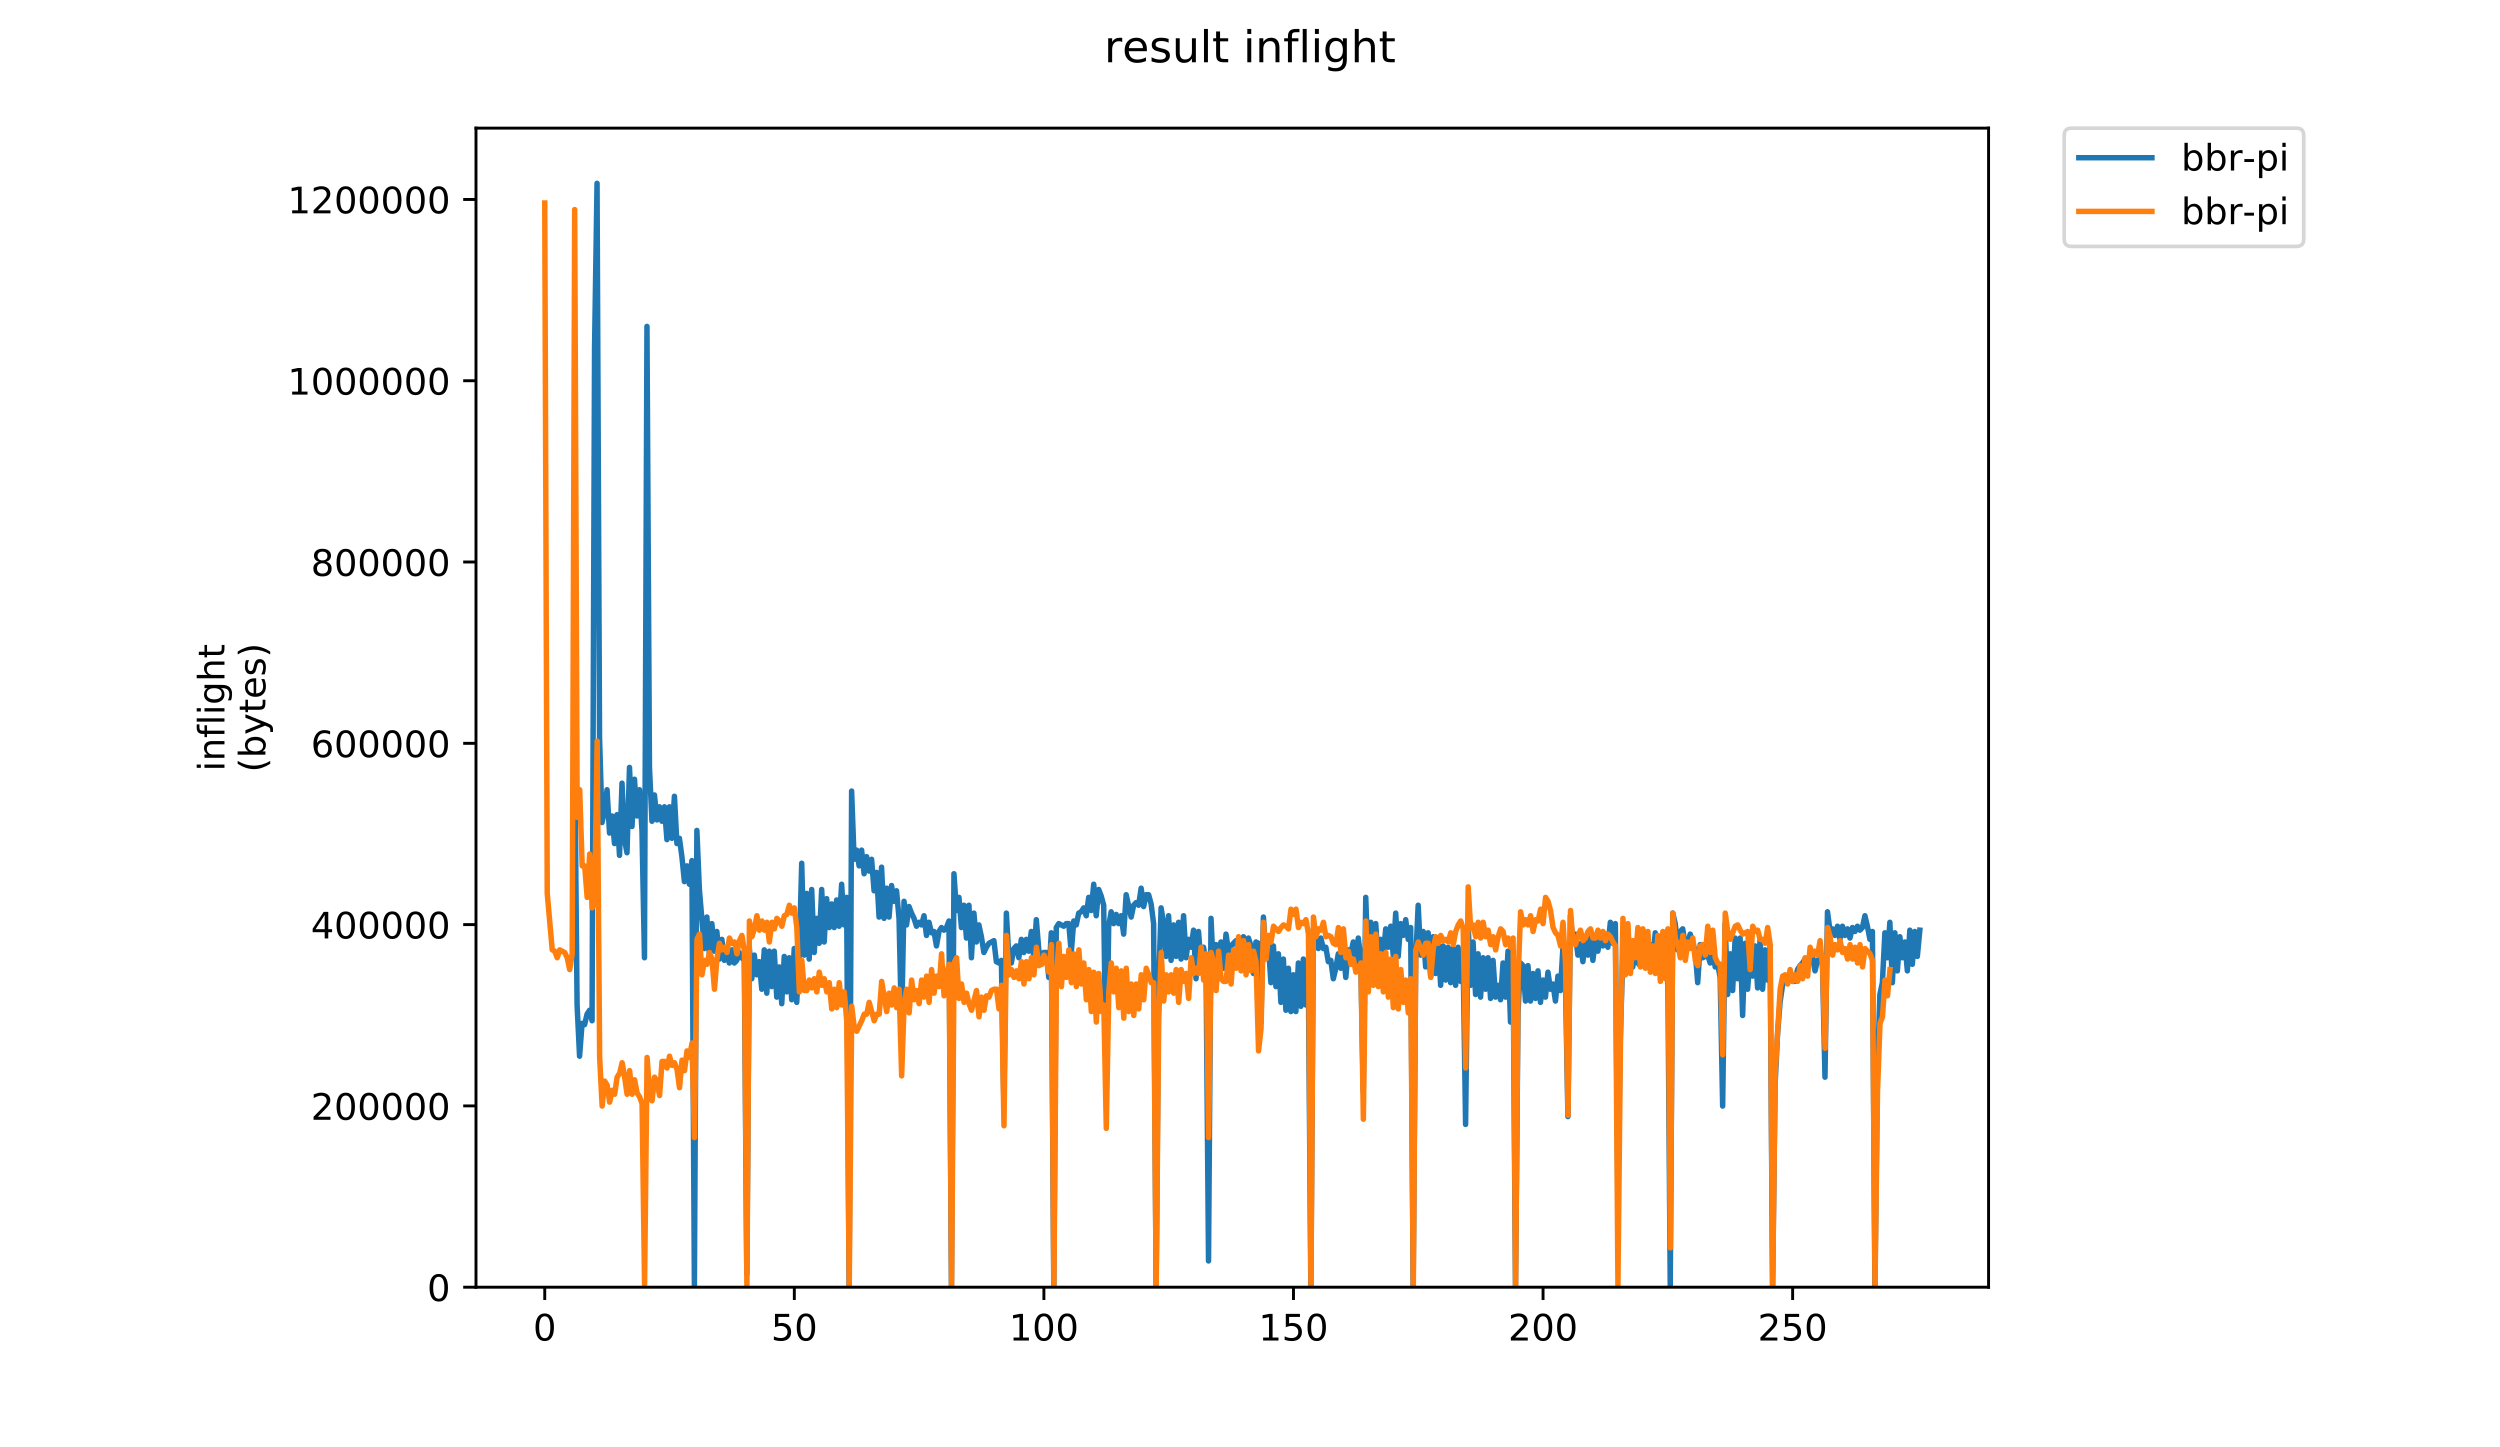 <?xml version="1.0" encoding="utf-8" standalone="no"?>
<!DOCTYPE svg PUBLIC "-//W3C//DTD SVG 1.1//EN"
  "http://www.w3.org/Graphics/SVG/1.1/DTD/svg11.dtd">
<!-- Created with matplotlib (https://matplotlib.org/) -->
<svg height="396pt" version="1.1" viewBox="0 0 684 396" width="684pt" xmlns="http://www.w3.org/2000/svg" xmlns:xlink="http://www.w3.org/1999/xlink">
 <defs>
  <style type="text/css">
*{stroke-linecap:butt;stroke-linejoin:round;}
  </style>
 </defs>
 <g id="figure_1">
  <g id="patch_1">
   <path d="M 0 396 
L 684 396 
L 684 0 
L 0 0 
z
" style="fill:#ffffff;"/>
  </g>
  <g id="axes_1">
   <g id="patch_2">
    <path d="M 130.23 352.174 
L 544.074 352.174 
L 544.074 35.062 
L 130.23 35.062 
z
" style="fill:#ffffff;"/>
   </g>
   <g id="matplotlib.axis_1">
    <g id="xtick_1">
     <g id="line2d_1">
      <defs>
       <path d="M 0 0 
L 0 3.5 
" id="md4c1d0c186" style="stroke:#000000;stroke-width:0.8;"/>
      </defs>
      <g>
       <use style="stroke:#000000;stroke-width:0.8;" x="149.041" xlink:href="#md4c1d0c186" y="352.174"/>
      </g>
     </g>
     <g id="text_1">
      <!-- 0 -->
      <defs>
       <path d="M 31.781 66.406 
Q 24.172 66.406 20.328 58.906 
Q 16.5 51.422 16.5 36.375 
Q 16.5 21.391 20.328 13.891 
Q 24.172 6.391 31.781 6.391 
Q 39.453 6.391 43.281 13.891 
Q 47.125 21.391 47.125 36.375 
Q 47.125 51.422 43.281 58.906 
Q 39.453 66.406 31.781 66.406 
z
M 31.781 74.219 
Q 44.047 74.219 50.516 64.516 
Q 56.984 54.828 56.984 36.375 
Q 56.984 17.969 50.516 8.266 
Q 44.047 -1.422 31.781 -1.422 
Q 19.531 -1.422 13.062 8.266 
Q 6.594 17.969 6.594 36.375 
Q 6.594 54.828 13.062 64.516 
Q 19.531 74.219 31.781 74.219 
z
" id="DejaVuSans-48"/>
      </defs>
      <g transform="translate(145.86 366.773)scale(0.1 -0.1)">
       <use xlink:href="#DejaVuSans-48"/>
      </g>
     </g>
    </g>
    <g id="xtick_2">
     <g id="line2d_2">
      <g>
       <use style="stroke:#000000;stroke-width:0.8;" x="217.326" xlink:href="#md4c1d0c186" y="352.174"/>
      </g>
     </g>
     <g id="text_2">
      <!-- 50 -->
      <defs>
       <path d="M 10.797 72.906 
L 49.516 72.906 
L 49.516 64.594 
L 19.828 64.594 
L 19.828 46.734 
Q 21.969 47.469 24.109 47.828 
Q 26.266 48.188 28.422 48.188 
Q 40.625 48.188 47.75 41.5 
Q 54.891 34.812 54.891 23.391 
Q 54.891 11.625 47.562 5.094 
Q 40.234 -1.422 26.906 -1.422 
Q 22.312 -1.422 17.547 -0.641 
Q 12.797 0.141 7.719 1.703 
L 7.719 11.625 
Q 12.109 9.234 16.797 8.062 
Q 21.484 6.891 26.703 6.891 
Q 35.156 6.891 40.078 11.328 
Q 45.016 15.766 45.016 23.391 
Q 45.016 31 40.078 35.438 
Q 35.156 39.891 26.703 39.891 
Q 22.75 39.891 18.812 39.016 
Q 14.891 38.141 10.797 36.281 
z
" id="DejaVuSans-53"/>
      </defs>
      <g transform="translate(210.964 366.773)scale(0.1 -0.1)">
       <use xlink:href="#DejaVuSans-53"/>
       <use x="63.623" xlink:href="#DejaVuSans-48"/>
      </g>
     </g>
    </g>
    <g id="xtick_3">
     <g id="line2d_3">
      <g>
       <use style="stroke:#000000;stroke-width:0.8;" x="285.611" xlink:href="#md4c1d0c186" y="352.174"/>
      </g>
     </g>
     <g id="text_3">
      <!-- 100 -->
      <defs>
       <path d="M 12.406 8.297 
L 28.516 8.297 
L 28.516 63.922 
L 10.984 60.406 
L 10.984 69.391 
L 28.422 72.906 
L 38.281 72.906 
L 38.281 8.297 
L 54.391 8.297 
L 54.391 0 
L 12.406 0 
z
" id="DejaVuSans-49"/>
      </defs>
      <g transform="translate(276.067 366.773)scale(0.1 -0.1)">
       <use xlink:href="#DejaVuSans-49"/>
       <use x="63.623" xlink:href="#DejaVuSans-48"/>
       <use x="127.246" xlink:href="#DejaVuSans-48"/>
      </g>
     </g>
    </g>
    <g id="xtick_4">
     <g id="line2d_4">
      <g>
       <use style="stroke:#000000;stroke-width:0.8;" x="353.896" xlink:href="#md4c1d0c186" y="352.174"/>
      </g>
     </g>
     <g id="text_4">
      <!-- 150 -->
      <g transform="translate(344.352 366.773)scale(0.1 -0.1)">
       <use xlink:href="#DejaVuSans-49"/>
       <use x="63.623" xlink:href="#DejaVuSans-53"/>
       <use x="127.246" xlink:href="#DejaVuSans-48"/>
      </g>
     </g>
    </g>
    <g id="xtick_5">
     <g id="line2d_5">
      <g>
       <use style="stroke:#000000;stroke-width:0.8;" x="422.181" xlink:href="#md4c1d0c186" y="352.174"/>
      </g>
     </g>
     <g id="text_5">
      <!-- 200 -->
      <defs>
       <path d="M 19.188 8.297 
L 53.609 8.297 
L 53.609 0 
L 7.328 0 
L 7.328 8.297 
Q 12.938 14.109 22.625 23.891 
Q 32.328 33.688 34.812 36.531 
Q 39.547 41.844 41.422 45.531 
Q 43.312 49.219 43.312 52.781 
Q 43.312 58.594 39.234 62.25 
Q 35.156 65.922 28.609 65.922 
Q 23.969 65.922 18.812 64.312 
Q 13.672 62.703 7.812 59.422 
L 7.812 69.391 
Q 13.766 71.781 18.938 73 
Q 24.125 74.219 28.422 74.219 
Q 39.75 74.219 46.484 68.547 
Q 53.219 62.891 53.219 53.422 
Q 53.219 48.922 51.531 44.891 
Q 49.859 40.875 45.406 35.406 
Q 44.188 33.984 37.641 27.219 
Q 31.109 20.453 19.188 8.297 
z
" id="DejaVuSans-50"/>
      </defs>
      <g transform="translate(412.637 366.773)scale(0.1 -0.1)">
       <use xlink:href="#DejaVuSans-50"/>
       <use x="63.623" xlink:href="#DejaVuSans-48"/>
       <use x="127.246" xlink:href="#DejaVuSans-48"/>
      </g>
     </g>
    </g>
    <g id="xtick_6">
     <g id="line2d_6">
      <g>
       <use style="stroke:#000000;stroke-width:0.8;" x="490.466" xlink:href="#md4c1d0c186" y="352.174"/>
      </g>
     </g>
     <g id="text_6">
      <!-- 250 -->
      <g transform="translate(480.922 366.773)scale(0.1 -0.1)">
       <use xlink:href="#DejaVuSans-50"/>
       <use x="63.623" xlink:href="#DejaVuSans-53"/>
       <use x="127.246" xlink:href="#DejaVuSans-48"/>
      </g>
     </g>
    </g>
   </g>
   <g id="matplotlib.axis_2">
    <g id="ytick_1">
     <g id="line2d_7">
      <defs>
       <path d="M 0 0 
L -3.5 0 
" id="mffd429900d" style="stroke:#000000;stroke-width:0.8;"/>
      </defs>
      <g>
       <use style="stroke:#000000;stroke-width:0.8;" x="130.23" xlink:href="#mffd429900d" y="352.174"/>
      </g>
     </g>
     <g id="text_7">
      <!-- 0 -->
      <g transform="translate(116.868 355.973)scale(0.1 -0.1)">
       <use xlink:href="#DejaVuSans-48"/>
      </g>
     </g>
    </g>
    <g id="ytick_2">
     <g id="line2d_8">
      <g>
       <use style="stroke:#000000;stroke-width:0.8;" x="130.23" xlink:href="#mffd429900d" y="302.573"/>
      </g>
     </g>
     <g id="text_8">
      <!-- 200000 -->
      <g transform="translate(85.055 306.373)scale(0.1 -0.1)">
       <use xlink:href="#DejaVuSans-50"/>
       <use x="63.623" xlink:href="#DejaVuSans-48"/>
       <use x="127.246" xlink:href="#DejaVuSans-48"/>
       <use x="190.869" xlink:href="#DejaVuSans-48"/>
       <use x="254.492" xlink:href="#DejaVuSans-48"/>
       <use x="318.115" xlink:href="#DejaVuSans-48"/>
      </g>
     </g>
    </g>
    <g id="ytick_3">
     <g id="line2d_9">
      <g>
       <use style="stroke:#000000;stroke-width:0.8;" x="130.23" xlink:href="#mffd429900d" y="252.973"/>
      </g>
     </g>
     <g id="text_9">
      <!-- 400000 -->
      <defs>
       <path d="M 37.797 64.312 
L 12.891 25.391 
L 37.797 25.391 
z
M 35.203 72.906 
L 47.609 72.906 
L 47.609 25.391 
L 58.016 25.391 
L 58.016 17.188 
L 47.609 17.188 
L 47.609 0 
L 37.797 0 
L 37.797 17.188 
L 4.891 17.188 
L 4.891 26.703 
z
" id="DejaVuSans-52"/>
      </defs>
      <g transform="translate(85.055 256.772)scale(0.1 -0.1)">
       <use xlink:href="#DejaVuSans-52"/>
       <use x="63.623" xlink:href="#DejaVuSans-48"/>
       <use x="127.246" xlink:href="#DejaVuSans-48"/>
       <use x="190.869" xlink:href="#DejaVuSans-48"/>
       <use x="254.492" xlink:href="#DejaVuSans-48"/>
       <use x="318.115" xlink:href="#DejaVuSans-48"/>
      </g>
     </g>
    </g>
    <g id="ytick_4">
     <g id="line2d_10">
      <g>
       <use style="stroke:#000000;stroke-width:0.8;" x="130.23" xlink:href="#mffd429900d" y="203.372"/>
      </g>
     </g>
     <g id="text_10">
      <!-- 600000 -->
      <defs>
       <path d="M 33.016 40.375 
Q 26.375 40.375 22.484 35.828 
Q 18.609 31.297 18.609 23.391 
Q 18.609 15.531 22.484 10.953 
Q 26.375 6.391 33.016 6.391 
Q 39.656 6.391 43.531 10.953 
Q 47.406 15.531 47.406 23.391 
Q 47.406 31.297 43.531 35.828 
Q 39.656 40.375 33.016 40.375 
z
M 52.594 71.297 
L 52.594 62.312 
Q 48.875 64.062 45.094 64.984 
Q 41.312 65.922 37.594 65.922 
Q 27.828 65.922 22.672 59.328 
Q 17.531 52.734 16.797 39.406 
Q 19.672 43.656 24.016 45.922 
Q 28.375 48.188 33.594 48.188 
Q 44.578 48.188 50.953 41.516 
Q 57.328 34.859 57.328 23.391 
Q 57.328 12.156 50.688 5.359 
Q 44.047 -1.422 33.016 -1.422 
Q 20.359 -1.422 13.672 8.266 
Q 6.984 17.969 6.984 36.375 
Q 6.984 53.656 15.188 63.938 
Q 23.391 74.219 37.203 74.219 
Q 40.922 74.219 44.703 73.484 
Q 48.484 72.75 52.594 71.297 
z
" id="DejaVuSans-54"/>
      </defs>
      <g transform="translate(85.055 207.171)scale(0.1 -0.1)">
       <use xlink:href="#DejaVuSans-54"/>
       <use x="63.623" xlink:href="#DejaVuSans-48"/>
       <use x="127.246" xlink:href="#DejaVuSans-48"/>
       <use x="190.869" xlink:href="#DejaVuSans-48"/>
       <use x="254.492" xlink:href="#DejaVuSans-48"/>
       <use x="318.115" xlink:href="#DejaVuSans-48"/>
      </g>
     </g>
    </g>
    <g id="ytick_5">
     <g id="line2d_11">
      <g>
       <use style="stroke:#000000;stroke-width:0.8;" x="130.23" xlink:href="#mffd429900d" y="153.771"/>
      </g>
     </g>
     <g id="text_11">
      <!-- 800000 -->
      <defs>
       <path d="M 31.781 34.625 
Q 24.75 34.625 20.719 30.859 
Q 16.703 27.094 16.703 20.516 
Q 16.703 13.922 20.719 10.156 
Q 24.75 6.391 31.781 6.391 
Q 38.812 6.391 42.859 10.172 
Q 46.922 13.969 46.922 20.516 
Q 46.922 27.094 42.891 30.859 
Q 38.875 34.625 31.781 34.625 
z
M 21.922 38.812 
Q 15.578 40.375 12.031 44.719 
Q 8.5 49.078 8.5 55.328 
Q 8.5 64.062 14.719 69.141 
Q 20.953 74.219 31.781 74.219 
Q 42.672 74.219 48.875 69.141 
Q 55.078 64.062 55.078 55.328 
Q 55.078 49.078 51.531 44.719 
Q 48 40.375 41.703 38.812 
Q 48.828 37.156 52.797 32.312 
Q 56.781 27.484 56.781 20.516 
Q 56.781 9.906 50.312 4.234 
Q 43.844 -1.422 31.781 -1.422 
Q 19.734 -1.422 13.25 4.234 
Q 6.781 9.906 6.781 20.516 
Q 6.781 27.484 10.781 32.312 
Q 14.797 37.156 21.922 38.812 
z
M 18.312 54.391 
Q 18.312 48.734 21.844 45.562 
Q 25.391 42.391 31.781 42.391 
Q 38.141 42.391 41.719 45.562 
Q 45.312 48.734 45.312 54.391 
Q 45.312 60.062 41.719 63.234 
Q 38.141 66.406 31.781 66.406 
Q 25.391 66.406 21.844 63.234 
Q 18.312 60.062 18.312 54.391 
z
" id="DejaVuSans-56"/>
      </defs>
      <g transform="translate(85.055 157.57)scale(0.1 -0.1)">
       <use xlink:href="#DejaVuSans-56"/>
       <use x="63.623" xlink:href="#DejaVuSans-48"/>
       <use x="127.246" xlink:href="#DejaVuSans-48"/>
       <use x="190.869" xlink:href="#DejaVuSans-48"/>
       <use x="254.492" xlink:href="#DejaVuSans-48"/>
       <use x="318.115" xlink:href="#DejaVuSans-48"/>
      </g>
     </g>
    </g>
    <g id="ytick_6">
     <g id="line2d_12">
      <g>
       <use style="stroke:#000000;stroke-width:0.8;" x="130.23" xlink:href="#mffd429900d" y="104.17"/>
      </g>
     </g>
     <g id="text_12">
      <!-- 1000000 -->
      <g transform="translate(78.693 107.97)scale(0.1 -0.1)">
       <use xlink:href="#DejaVuSans-49"/>
       <use x="63.623" xlink:href="#DejaVuSans-48"/>
       <use x="127.246" xlink:href="#DejaVuSans-48"/>
       <use x="190.869" xlink:href="#DejaVuSans-48"/>
       <use x="254.492" xlink:href="#DejaVuSans-48"/>
       <use x="318.115" xlink:href="#DejaVuSans-48"/>
       <use x="381.738" xlink:href="#DejaVuSans-48"/>
      </g>
     </g>
    </g>
    <g id="ytick_7">
     <g id="line2d_13">
      <g>
       <use style="stroke:#000000;stroke-width:0.8;" x="130.23" xlink:href="#mffd429900d" y="54.57"/>
      </g>
     </g>
     <g id="text_13">
      <!-- 1200000 -->
      <g transform="translate(78.693 58.369)scale(0.1 -0.1)">
       <use xlink:href="#DejaVuSans-49"/>
       <use x="63.623" xlink:href="#DejaVuSans-50"/>
       <use x="127.246" xlink:href="#DejaVuSans-48"/>
       <use x="190.869" xlink:href="#DejaVuSans-48"/>
       <use x="254.492" xlink:href="#DejaVuSans-48"/>
       <use x="318.115" xlink:href="#DejaVuSans-48"/>
       <use x="381.738" xlink:href="#DejaVuSans-48"/>
      </g>
     </g>
    </g>
    <g id="text_14">
     <!-- inflight -->
     <defs>
      <path d="M 9.422 54.688 
L 18.406 54.688 
L 18.406 0 
L 9.422 0 
z
M 9.422 75.984 
L 18.406 75.984 
L 18.406 64.594 
L 9.422 64.594 
z
" id="DejaVuSans-105"/>
      <path d="M 54.891 33.016 
L 54.891 0 
L 45.906 0 
L 45.906 32.719 
Q 45.906 40.484 42.875 44.328 
Q 39.844 48.188 33.797 48.188 
Q 26.516 48.188 22.312 43.547 
Q 18.109 38.922 18.109 30.906 
L 18.109 0 
L 9.078 0 
L 9.078 54.688 
L 18.109 54.688 
L 18.109 46.188 
Q 21.344 51.125 25.703 53.562 
Q 30.078 56 35.797 56 
Q 45.219 56 50.047 50.172 
Q 54.891 44.344 54.891 33.016 
z
" id="DejaVuSans-110"/>
      <path d="M 37.109 75.984 
L 37.109 68.5 
L 28.516 68.5 
Q 23.688 68.5 21.797 66.547 
Q 19.922 64.594 19.922 59.516 
L 19.922 54.688 
L 34.719 54.688 
L 34.719 47.703 
L 19.922 47.703 
L 19.922 0 
L 10.891 0 
L 10.891 47.703 
L 2.297 47.703 
L 2.297 54.688 
L 10.891 54.688 
L 10.891 58.5 
Q 10.891 67.625 15.141 71.797 
Q 19.391 75.984 28.609 75.984 
z
" id="DejaVuSans-102"/>
      <path d="M 9.422 75.984 
L 18.406 75.984 
L 18.406 0 
L 9.422 0 
z
" id="DejaVuSans-108"/>
      <path d="M 45.406 27.984 
Q 45.406 37.75 41.375 43.109 
Q 37.359 48.484 30.078 48.484 
Q 22.859 48.484 18.828 43.109 
Q 14.797 37.75 14.797 27.984 
Q 14.797 18.266 18.828 12.891 
Q 22.859 7.516 30.078 7.516 
Q 37.359 7.516 41.375 12.891 
Q 45.406 18.266 45.406 27.984 
z
M 54.391 6.781 
Q 54.391 -7.172 48.188 -13.984 
Q 42 -20.797 29.203 -20.797 
Q 24.469 -20.797 20.266 -20.094 
Q 16.062 -19.391 12.109 -17.922 
L 12.109 -9.188 
Q 16.062 -11.328 19.922 -12.344 
Q 23.781 -13.375 27.781 -13.375 
Q 36.625 -13.375 41.016 -8.766 
Q 45.406 -4.156 45.406 5.172 
L 45.406 9.625 
Q 42.625 4.781 38.281 2.391 
Q 33.938 0 27.875 0 
Q 17.828 0 11.672 7.656 
Q 5.516 15.328 5.516 27.984 
Q 5.516 40.672 11.672 48.328 
Q 17.828 56 27.875 56 
Q 33.938 56 38.281 53.609 
Q 42.625 51.219 45.406 46.391 
L 45.406 54.688 
L 54.391 54.688 
z
" id="DejaVuSans-103"/>
      <path d="M 54.891 33.016 
L 54.891 0 
L 45.906 0 
L 45.906 32.719 
Q 45.906 40.484 42.875 44.328 
Q 39.844 48.188 33.797 48.188 
Q 26.516 48.188 22.312 43.547 
Q 18.109 38.922 18.109 30.906 
L 18.109 0 
L 9.078 0 
L 9.078 75.984 
L 18.109 75.984 
L 18.109 46.188 
Q 21.344 51.125 25.703 53.562 
Q 30.078 56 35.797 56 
Q 45.219 56 50.047 50.172 
Q 54.891 44.344 54.891 33.016 
z
" id="DejaVuSans-104"/>
      <path d="M 18.312 70.219 
L 18.312 54.688 
L 36.812 54.688 
L 36.812 47.703 
L 18.312 47.703 
L 18.312 18.016 
Q 18.312 11.328 20.141 9.422 
Q 21.969 7.516 27.594 7.516 
L 36.812 7.516 
L 36.812 0 
L 27.594 0 
Q 17.188 0 13.234 3.875 
Q 9.281 7.766 9.281 18.016 
L 9.281 47.703 
L 2.688 47.703 
L 2.688 54.688 
L 9.281 54.688 
L 9.281 70.219 
z
" id="DejaVuSans-116"/>
     </defs>
     <g transform="translate(61.415 211.018)rotate(-90)scale(0.1 -0.1)">
      <use xlink:href="#DejaVuSans-105"/>
      <use x="27.783" xlink:href="#DejaVuSans-110"/>
      <use x="91.162" xlink:href="#DejaVuSans-102"/>
      <use x="126.367" xlink:href="#DejaVuSans-108"/>
      <use x="154.15" xlink:href="#DejaVuSans-105"/>
      <use x="181.934" xlink:href="#DejaVuSans-103"/>
      <use x="245.41" xlink:href="#DejaVuSans-104"/>
      <use x="308.789" xlink:href="#DejaVuSans-116"/>
     </g>
     <!-- (bytes) -->
     <defs>
      <path d="M 31 75.875 
Q 24.469 64.656 21.281 53.656 
Q 18.109 42.672 18.109 31.391 
Q 18.109 20.125 21.312 9.062 
Q 24.516 -2 31 -13.188 
L 23.188 -13.188 
Q 15.875 -1.703 12.234 9.375 
Q 8.594 20.453 8.594 31.391 
Q 8.594 42.281 12.203 53.312 
Q 15.828 64.359 23.188 75.875 
z
" id="DejaVuSans-40"/>
      <path d="M 48.688 27.297 
Q 48.688 37.203 44.609 42.844 
Q 40.531 48.484 33.406 48.484 
Q 26.266 48.484 22.188 42.844 
Q 18.109 37.203 18.109 27.297 
Q 18.109 17.391 22.188 11.75 
Q 26.266 6.109 33.406 6.109 
Q 40.531 6.109 44.609 11.75 
Q 48.688 17.391 48.688 27.297 
z
M 18.109 46.391 
Q 20.953 51.266 25.266 53.625 
Q 29.594 56 35.594 56 
Q 45.562 56 51.781 48.094 
Q 58.016 40.188 58.016 27.297 
Q 58.016 14.406 51.781 6.484 
Q 45.562 -1.422 35.594 -1.422 
Q 29.594 -1.422 25.266 0.953 
Q 20.953 3.328 18.109 8.203 
L 18.109 0 
L 9.078 0 
L 9.078 75.984 
L 18.109 75.984 
z
" id="DejaVuSans-98"/>
      <path d="M 32.172 -5.078 
Q 28.375 -14.844 24.75 -17.812 
Q 21.141 -20.797 15.094 -20.797 
L 7.906 -20.797 
L 7.906 -13.281 
L 13.188 -13.281 
Q 16.891 -13.281 18.938 -11.516 
Q 21 -9.766 23.484 -3.219 
L 25.094 0.875 
L 2.984 54.688 
L 12.5 54.688 
L 29.594 11.922 
L 46.688 54.688 
L 56.203 54.688 
z
" id="DejaVuSans-121"/>
      <path d="M 56.203 29.594 
L 56.203 25.203 
L 14.891 25.203 
Q 15.484 15.922 20.484 11.062 
Q 25.484 6.203 34.422 6.203 
Q 39.594 6.203 44.453 7.469 
Q 49.312 8.734 54.109 11.281 
L 54.109 2.781 
Q 49.266 0.734 44.188 -0.344 
Q 39.109 -1.422 33.891 -1.422 
Q 20.797 -1.422 13.156 6.188 
Q 5.516 13.812 5.516 26.812 
Q 5.516 40.234 12.766 48.109 
Q 20.016 56 32.328 56 
Q 43.359 56 49.781 48.891 
Q 56.203 41.797 56.203 29.594 
z
M 47.219 32.234 
Q 47.125 39.594 43.094 43.984 
Q 39.062 48.391 32.422 48.391 
Q 24.906 48.391 20.391 44.141 
Q 15.875 39.891 15.188 32.172 
z
" id="DejaVuSans-101"/>
      <path d="M 44.281 53.078 
L 44.281 44.578 
Q 40.484 46.531 36.375 47.5 
Q 32.281 48.484 27.875 48.484 
Q 21.188 48.484 17.844 46.438 
Q 14.5 44.391 14.5 40.281 
Q 14.5 37.156 16.891 35.375 
Q 19.281 33.594 26.516 31.984 
L 29.594 31.297 
Q 39.156 29.25 43.188 25.516 
Q 47.219 21.781 47.219 15.094 
Q 47.219 7.469 41.188 3.016 
Q 35.156 -1.422 24.609 -1.422 
Q 20.219 -1.422 15.453 -0.562 
Q 10.688 0.297 5.422 2 
L 5.422 11.281 
Q 10.406 8.688 15.234 7.391 
Q 20.062 6.109 24.812 6.109 
Q 31.156 6.109 34.562 8.281 
Q 37.984 10.453 37.984 14.406 
Q 37.984 18.062 35.516 20.016 
Q 33.062 21.969 24.703 23.781 
L 21.578 24.516 
Q 13.234 26.266 9.516 29.906 
Q 5.812 33.547 5.812 39.891 
Q 5.812 47.609 11.281 51.797 
Q 16.75 56 26.812 56 
Q 31.781 56 36.172 55.266 
Q 40.578 54.547 44.281 53.078 
z
" id="DejaVuSans-115"/>
      <path d="M 8.016 75.875 
L 15.828 75.875 
Q 23.141 64.359 26.781 53.312 
Q 30.422 42.281 30.422 31.391 
Q 30.422 20.453 26.781 9.375 
Q 23.141 -1.703 15.828 -13.188 
L 8.016 -13.188 
Q 14.5 -2 17.703 9.062 
Q 20.906 20.125 20.906 31.391 
Q 20.906 42.672 17.703 53.656 
Q 14.5 64.656 8.016 75.875 
z
" id="DejaVuSans-41"/>
     </defs>
     <g transform="translate(72.613 211.295)rotate(-90)scale(0.1 -0.1)">
      <use xlink:href="#DejaVuSans-40"/>
      <use x="39.014" xlink:href="#DejaVuSans-98"/>
      <use x="102.49" xlink:href="#DejaVuSans-121"/>
      <use x="161.67" xlink:href="#DejaVuSans-116"/>
      <use x="200.879" xlink:href="#DejaVuSans-101"/>
      <use x="262.402" xlink:href="#DejaVuSans-115"/>
      <use x="314.502" xlink:href="#DejaVuSans-41"/>
     </g>
    </g>
   </g>
   <g id="line2d_14">
    <path clip-path="url(#p1ebd974d01)" d="M 157.207 203.144 
L 157.89 274.966 
L 158.572 288.971 
L 159.255 279.993 
L 159.938 280.352 
L 160.621 277.479 
L 161.304 276.402 
L 161.987 279.275 
L 162.67 95.052 
L 163.352 50.163 
L 164.035 201.707 
L 164.718 225.049 
L 165.401 221.817 
L 166.084 216.072 
L 166.767 227.922 
L 167.45 223.254 
L 168.132 230.795 
L 168.815 222.895 
L 169.498 234.027 
L 170.181 214.276 
L 170.864 229.718 
L 171.547 233.309 
L 172.229 209.967 
L 172.912 226.127 
L 173.595 213.199 
L 174.278 223.254 
L 174.961 216.072 
L 175.644 227.204 
L 176.327 262.038 
L 177.009 89.306 
L 177.692 209.967 
L 178.375 224.69 
L 179.058 217.508 
L 179.741 224.331 
L 180.424 220.74 
L 181.106 224.69 
L 181.789 220.74 
L 182.472 229.718 
L 183.155 220.74 
L 183.838 229.359 
L 184.521 217.867 
L 185.204 230.795 
L 185.886 229.359 
L 186.569 234.386 
L 187.252 241.209 
L 187.935 236.9 
L 188.618 241.928 
L 189.301 235.464 
L 189.984 351.815 
L 190.666 227.204 
L 191.349 243.364 
L 192.715 259.524 
L 193.398 250.905 
L 194.081 260.96 
L 194.763 252.701 
L 195.446 260.242 
L 196.129 254.855 
L 196.812 262.397 
L 197.495 257.01 
L 198.178 262.756 
L 198.861 260.242 
L 199.543 263.474 
L 200.226 259.883 
L 200.909 263.474 
L 201.592 262.756 
L 202.275 260.601 
L 202.958 262.038 
L 203.641 262.756 
L 204.323 348.583 
L 205.006 259.165 
L 205.689 267.783 
L 206.372 261.319 
L 207.055 266.706 
L 207.738 263.115 
L 208.42 270.656 
L 209.103 259.883 
L 209.786 271.734 
L 210.469 260.242 
L 211.152 269.938 
L 211.835 260.242 
L 212.518 272.811 
L 213.2 264.551 
L 213.883 274.607 
L 214.566 261.679 
L 215.249 271.375 
L 215.932 262.038 
L 216.615 273.529 
L 217.298 259.524 
L 217.98 274.247 
L 218.663 261.679 
L 219.346 236.182 
L 220.029 261.319 
L 220.712 244.441 
L 221.395 262.397 
L 222.077 243.364 
L 222.76 260.601 
L 223.443 251.264 
L 224.126 258.087 
L 224.809 243.364 
L 225.492 257.728 
L 226.175 245.878 
L 226.857 253.778 
L 227.54 247.314 
L 228.223 253.778 
L 228.906 246.237 
L 229.589 253.419 
L 230.272 241.928 
L 230.955 253.06 
L 231.637 245.519 
L 232.32 351.815 
L 233.003 216.431 
L 233.686 235.104 
L 234.369 232.591 
L 235.052 236.9 
L 235.734 232.591 
L 236.417 239.055 
L 237.1 234.386 
L 237.783 238.336 
L 238.466 235.104 
L 239.149 243.723 
L 239.832 238.696 
L 240.514 250.905 
L 241.197 237.259 
L 241.88 251.264 
L 242.563 243.005 
L 243.246 250.905 
L 243.929 242.287 
L 244.612 246.596 
L 245.294 243.723 
L 245.977 251.264 
L 246.66 281.07 
L 247.343 246.596 
L 248.026 253.06 
L 248.709 248.032 
L 249.391 249.828 
L 250.074 251.264 
L 250.757 253.419 
L 251.44 252.342 
L 252.123 253.06 
L 252.806 250.546 
L 253.489 255.933 
L 254.171 252.342 
L 254.854 255.215 
L 255.537 254.855 
L 256.22 258.806 
L 256.903 254.855 
L 257.586 253.778 
L 258.269 254.496 
L 258.951 253.778 
L 259.634 251.983 
L 260.317 351.815 
L 261 239.055 
L 261.683 249.11 
L 262.366 245.519 
L 263.048 253.778 
L 263.731 247.673 
L 264.414 256.651 
L 265.097 247.673 
L 265.78 262.038 
L 266.463 249.828 
L 267.146 257.728 
L 267.828 253.06 
L 268.511 256.292 
L 269.194 260.601 
L 269.877 259.165 
L 270.56 258.087 
L 271.926 257.369 
L 272.608 263.115 
L 273.291 263.474 
L 273.974 262.756 
L 274.657 301.899 
L 275.34 249.828 
L 276.023 262.038 
L 276.705 263.474 
L 277.388 259.524 
L 278.071 258.806 
L 278.754 262.038 
L 279.437 257.01 
L 280.12 260.601 
L 280.803 257.01 
L 281.485 260.242 
L 282.168 254.855 
L 282.851 262.038 
L 283.534 251.623 
L 284.217 259.883 
L 284.9 263.833 
L 285.583 260.601 
L 286.265 260.601 
L 286.948 267.424 
L 287.631 255.215 
L 288.314 351.815 
L 288.997 253.778 
L 289.68 252.701 
L 291.045 253.419 
L 291.728 252.701 
L 292.411 252.701 
L 293.094 260.601 
L 293.777 251.983 
L 294.46 253.06 
L 295.142 249.828 
L 295.825 249.469 
L 296.508 248.392 
L 297.191 250.546 
L 297.874 245.519 
L 298.557 249.11 
L 299.24 241.928 
L 299.922 250.546 
L 300.605 243.364 
L 301.288 245.16 
L 301.971 247.673 
L 302.654 297.949 
L 303.337 253.419 
L 304.019 249.469 
L 304.702 252.701 
L 305.385 250.187 
L 306.068 252.701 
L 306.751 250.546 
L 307.434 255.574 
L 308.117 244.8 
L 309.482 250.905 
L 310.165 247.673 
L 310.848 246.955 
L 311.531 247.673 
L 312.214 243.005 
L 312.897 248.032 
L 313.579 244.8 
L 314.262 244.8 
L 314.945 247.314 
L 315.628 252.701 
L 316.311 351.815 
L 316.994 269.938 
L 317.676 248.392 
L 318.359 252.701 
L 319.042 261.679 
L 319.725 250.546 
L 320.408 262.756 
L 321.091 253.06 
L 321.774 261.679 
L 322.456 252.342 
L 323.139 262.397 
L 323.822 250.546 
L 324.505 262.038 
L 325.188 257.01 
L 325.871 259.165 
L 326.554 254.496 
L 327.236 267.783 
L 327.919 254.855 
L 328.602 264.192 
L 329.285 259.165 
L 329.968 263.833 
L 330.651 344.992 
L 331.333 251.264 
L 332.016 265.988 
L 332.699 258.447 
L 333.382 259.883 
L 334.065 257.728 
L 334.748 264.911 
L 335.431 255.574 
L 336.113 260.242 
L 336.796 258.806 
L 338.162 257.369 
L 338.845 260.242 
L 339.528 258.806 
L 340.211 256.292 
L 340.893 258.806 
L 341.576 256.651 
L 342.259 258.806 
L 342.942 266.347 
L 343.625 257.728 
L 344.308 258.087 
L 344.99 279.634 
L 345.673 250.905 
L 346.356 262.038 
L 347.039 258.806 
L 347.722 268.861 
L 348.405 258.806 
L 349.088 269.938 
L 349.77 260.96 
L 350.453 274.247 
L 351.136 262.397 
L 351.819 276.402 
L 352.502 264.911 
L 353.185 276.761 
L 353.868 266.706 
L 354.55 276.761 
L 355.233 263.474 
L 355.916 275.325 
L 356.599 262.397 
L 357.282 274.966 
L 357.965 267.424 
L 358.647 352.174 
L 359.33 254.137 
L 360.696 259.524 
L 361.379 256.651 
L 362.062 259.524 
L 362.745 259.165 
L 363.427 263.115 
L 364.11 262.756 
L 364.793 267.783 
L 365.476 264.911 
L 366.159 260.96 
L 366.842 264.911 
L 367.525 259.524 
L 368.207 267.424 
L 368.89 259.883 
L 369.573 260.96 
L 370.256 257.728 
L 370.939 263.474 
L 371.622 256.651 
L 372.304 262.397 
L 372.987 298.667 
L 373.67 245.519 
L 374.353 265.629 
L 375.036 252.342 
L 375.719 266.347 
L 376.402 252.701 
L 377.084 263.474 
L 377.767 257.01 
L 378.45 261.679 
L 379.133 254.137 
L 379.816 259.165 
L 380.499 253.419 
L 381.182 261.319 
L 381.864 249.828 
L 382.547 261.679 
L 383.23 252.701 
L 383.913 255.933 
L 384.596 251.623 
L 385.279 257.01 
L 385.961 253.778 
L 386.644 351.815 
L 387.327 262.756 
L 388.01 247.673 
L 388.693 261.319 
L 389.376 254.855 
L 390.059 264.551 
L 390.741 255.215 
L 391.424 267.065 
L 392.107 256.292 
L 392.79 266.347 
L 393.473 257.01 
L 394.156 269.579 
L 394.839 258.806 
L 395.521 268.143 
L 396.204 259.165 
L 396.887 268.861 
L 397.57 259.524 
L 398.253 269.579 
L 398.936 259.165 
L 399.618 268.502 
L 400.301 261.679 
L 400.984 307.645 
L 401.667 252.342 
L 402.35 269.579 
L 403.033 257.728 
L 403.716 272.093 
L 404.398 260.96 
L 405.081 272.811 
L 405.764 262.038 
L 406.447 270.656 
L 407.13 262.038 
L 407.813 273.17 
L 408.496 262.756 
L 409.178 272.811 
L 409.861 269.579 
L 410.544 273.529 
L 411.227 263.474 
L 411.91 272.811 
L 412.593 260.242 
L 413.275 279.634 
L 413.958 259.524 
L 414.641 351.815 
L 415.324 277.12 
L 416.007 263.474 
L 416.69 264.192 
L 417.373 273.888 
L 418.055 264.192 
L 418.738 273.888 
L 419.421 266.347 
L 420.104 273.17 
L 420.787 265.629 
L 421.47 274.247 
L 422.152 268.143 
L 422.835 272.811 
L 423.518 265.988 
L 424.201 270.656 
L 424.884 269.22 
L 425.567 273.888 
L 426.25 267.065 
L 426.932 271.015 
L 427.615 259.165 
L 428.298 267.783 
L 428.981 305.49 
L 429.664 250.546 
L 430.347 258.087 
L 431.03 255.574 
L 431.712 261.319 
L 432.395 258.087 
L 433.078 263.115 
L 433.761 257.01 
L 434.444 261.319 
L 435.127 255.574 
L 435.809 262.756 
L 436.492 257.369 
L 437.175 260.242 
L 437.858 256.292 
L 438.541 258.806 
L 439.224 255.574 
L 439.907 259.165 
L 440.589 252.342 
L 441.272 258.087 
L 441.955 252.701 
L 442.638 325.959 
L 443.321 283.584 
L 444.004 261.319 
L 444.687 264.551 
L 445.369 265.988 
L 446.052 264.551 
L 446.735 264.551 
L 447.418 258.087 
L 448.101 263.474 
L 448.784 264.192 
L 450.149 264.192 
L 450.832 262.038 
L 451.515 258.447 
L 452.198 262.397 
L 452.881 255.215 
L 453.564 260.96 
L 454.246 258.447 
L 454.929 262.397 
L 455.612 260.601 
L 456.295 263.115 
L 456.978 351.815 
L 457.661 249.828 
L 458.344 252.701 
L 459.026 259.883 
L 459.709 254.855 
L 460.392 254.137 
L 461.075 258.806 
L 461.758 258.087 
L 462.441 255.574 
L 463.806 260.242 
L 464.489 268.861 
L 465.172 258.447 
L 465.855 262.038 
L 467.221 261.319 
L 467.903 263.474 
L 468.586 259.883 
L 469.269 264.551 
L 469.952 263.833 
L 470.635 267.424 
L 471.318 302.617 
L 472.001 252.701 
L 472.683 272.093 
L 473.366 260.96 
L 474.049 271.015 
L 474.732 256.651 
L 475.415 267.783 
L 476.098 256.651 
L 476.78 277.838 
L 477.463 258.087 
L 478.146 270.656 
L 478.829 261.679 
L 479.512 267.065 
L 480.195 258.806 
L 480.878 270.297 
L 481.56 257.01 
L 482.243 270.656 
L 482.926 259.883 
L 483.609 268.143 
L 484.292 258.806 
L 484.975 351.815 
L 485.658 296.871 
L 486.34 282.866 
L 487.023 274.247 
L 487.706 269.579 
L 488.389 267.783 
L 489.755 267.783 
L 490.437 268.502 
L 491.12 268.502 
L 491.803 265.27 
L 492.486 264.192 
L 493.169 263.474 
L 493.852 262.397 
L 494.535 262.397 
L 495.217 261.679 
L 495.9 261.679 
L 496.583 265.629 
L 497.266 262.756 
L 497.949 262.397 
L 498.632 263.833 
L 499.315 294.717 
L 499.997 249.469 
L 500.68 254.496 
L 501.363 254.137 
L 502.046 255.933 
L 502.729 253.419 
L 503.412 257.01 
L 504.094 253.419 
L 504.777 255.933 
L 505.46 254.137 
L 506.143 256.651 
L 506.826 253.778 
L 507.509 254.855 
L 508.192 253.419 
L 508.874 254.496 
L 509.557 253.778 
L 510.24 250.546 
L 510.923 253.419 
L 511.606 257.01 
L 512.289 254.855 
L 512.972 351.815 
L 513.654 293.28 
L 514.337 272.093 
L 515.02 268.861 
L 515.703 255.215 
L 516.386 262.038 
L 517.069 252.342 
L 517.751 268.861 
L 518.434 255.215 
L 519.117 265.629 
L 519.8 256.292 
L 520.483 262.038 
L 521.166 257.728 
L 521.849 265.629 
L 522.531 254.496 
L 523.214 263.833 
L 523.897 254.855 
L 524.58 261.679 
L 525.263 254.496 
L 525.263 254.496 
" style="fill:none;stroke:#1f77b4;stroke-linecap:square;stroke-width:1.5;"/>
   </g>
   <g id="line2d_15">
    <path clip-path="url(#p1ebd974d01)" d="M 149.041 55.55 
L 149.724 244.441 
L 151.09 259.883 
L 151.773 260.242 
L 152.455 262.038 
L 153.138 259.883 
L 154.504 260.601 
L 155.187 262.038 
L 155.87 265.27 
L 156.553 260.96 
L 157.235 57.345 
L 157.918 223.613 
L 158.601 216.072 
L 159.284 236.9 
L 159.967 236.9 
L 160.65 245.519 
L 161.333 233.668 
L 162.015 248.392 
L 162.698 246.955 
L 163.381 202.785 
L 164.064 289.33 
L 164.747 302.617 
L 165.43 295.794 
L 166.112 296.871 
L 166.795 301.54 
L 167.478 298.308 
L 168.161 299.385 
L 168.844 294.717 
L 169.527 293.639 
L 170.21 290.766 
L 170.892 294.717 
L 171.575 299.385 
L 172.258 292.921 
L 172.941 299.385 
L 173.624 295.435 
L 174.307 299.026 
L 174.99 300.103 
L 175.672 301.899 
L 176.355 351.456 
L 177.038 289.33 
L 177.721 298.667 
L 178.404 301.181 
L 179.087 294.717 
L 179.769 295.794 
L 180.452 299.744 
L 181.135 290.407 
L 181.818 290.407 
L 182.501 292.203 
L 183.184 288.971 
L 183.867 291.485 
L 184.549 290.766 
L 185.232 292.562 
L 185.915 297.59 
L 186.598 290.048 
L 187.281 292.921 
L 187.964 287.534 
L 188.647 289.33 
L 189.329 285.38 
L 190.012 311.236 
L 190.695 257.01 
L 191.378 255.574 
L 192.061 266.706 
L 192.744 262.756 
L 193.426 263.833 
L 194.109 260.601 
L 194.792 262.397 
L 195.475 270.656 
L 196.158 262.397 
L 196.841 258.087 
L 197.524 259.883 
L 198.206 259.165 
L 198.889 260.601 
L 199.572 256.651 
L 200.255 258.087 
L 200.938 257.728 
L 201.621 260.96 
L 202.304 257.369 
L 202.986 255.933 
L 203.669 260.242 
L 204.352 351.815 
L 205.035 251.983 
L 205.718 256.292 
L 206.401 254.137 
L 207.083 250.546 
L 207.766 254.496 
L 208.449 251.983 
L 209.132 254.496 
L 209.815 252.342 
L 210.498 257.728 
L 211.181 252.342 
L 211.863 254.137 
L 212.546 251.264 
L 213.229 251.983 
L 213.912 253.419 
L 214.595 250.546 
L 215.278 250.187 
L 215.961 247.673 
L 216.643 249.828 
L 217.326 248.392 
L 218.009 253.778 
L 218.692 271.375 
L 219.375 262.756 
L 220.058 271.015 
L 220.74 271.015 
L 221.423 268.143 
L 222.106 270.297 
L 222.789 267.783 
L 223.472 271.375 
L 224.155 265.988 
L 224.838 269.579 
L 225.52 267.783 
L 226.203 271.375 
L 226.886 268.861 
L 227.569 276.043 
L 228.252 270.656 
L 228.935 275.684 
L 229.618 268.861 
L 230.3 274.966 
L 230.983 271.375 
L 231.666 279.275 
L 232.349 351.815 
L 233.032 275.325 
L 233.715 281.07 
L 234.397 282.148 
L 235.763 279.275 
L 236.446 277.479 
L 237.129 277.479 
L 237.812 274.247 
L 239.177 279.275 
L 239.86 277.479 
L 240.543 277.479 
L 241.226 268.502 
L 242.592 276.761 
L 243.275 271.734 
L 243.957 274.966 
L 244.64 270.297 
L 245.323 275.684 
L 246.006 270.656 
L 246.689 294.358 
L 247.372 274.607 
L 248.054 270.656 
L 248.737 277.12 
L 249.42 268.143 
L 250.103 273.529 
L 250.786 271.015 
L 251.469 274.607 
L 252.152 268.143 
L 252.834 272.811 
L 253.517 267.065 
L 254.2 274.247 
L 254.883 265.27 
L 255.566 271.734 
L 256.249 267.065 
L 256.932 269.938 
L 257.614 260.96 
L 258.297 272.452 
L 258.98 266.706 
L 259.663 263.833 
L 260.346 351.815 
L 261.029 263.474 
L 261.711 262.038 
L 262.394 273.17 
L 263.077 269.22 
L 263.76 274.247 
L 264.443 271.734 
L 265.126 274.607 
L 265.809 276.402 
L 267.174 271.015 
L 267.857 278.198 
L 268.54 272.811 
L 269.223 276.402 
L 269.906 272.452 
L 270.589 272.811 
L 271.271 271.015 
L 271.954 270.656 
L 272.637 270.656 
L 273.32 276.043 
L 274.003 269.579 
L 274.686 308.004 
L 275.368 255.933 
L 276.051 266.706 
L 276.734 265.27 
L 277.417 267.424 
L 278.1 265.629 
L 278.783 267.783 
L 279.466 263.115 
L 280.148 269.22 
L 280.831 263.115 
L 281.514 267.783 
L 282.197 262.038 
L 282.88 266.706 
L 283.563 259.165 
L 284.246 264.192 
L 284.928 263.833 
L 285.611 261.319 
L 286.294 263.115 
L 286.977 265.988 
L 287.66 258.447 
L 288.343 351.815 
L 289.025 267.065 
L 289.708 258.087 
L 290.391 269.938 
L 291.074 261.679 
L 291.757 267.424 
L 292.44 259.883 
L 293.123 268.861 
L 293.805 260.96 
L 294.488 269.938 
L 295.171 259.883 
L 295.854 269.22 
L 296.537 263.474 
L 297.22 273.529 
L 297.903 265.27 
L 298.585 276.761 
L 299.268 265.988 
L 299.951 279.634 
L 300.634 266.347 
L 301.317 276.761 
L 302 274.966 
L 302.682 308.722 
L 303.365 271.375 
L 304.048 263.474 
L 304.731 271.375 
L 305.414 264.911 
L 306.097 275.684 
L 306.78 265.629 
L 307.462 278.557 
L 308.145 264.911 
L 308.828 276.761 
L 309.511 269.22 
L 310.194 277.838 
L 310.877 269.22 
L 311.56 276.043 
L 312.242 266.706 
L 312.925 273.529 
L 313.608 264.911 
L 314.291 266.706 
L 314.974 268.861 
L 315.657 268.861 
L 316.339 351.815 
L 317.022 278.916 
L 317.705 260.601 
L 318.388 273.888 
L 319.071 266.706 
L 319.754 271.375 
L 320.437 266.706 
L 321.119 271.734 
L 321.802 265.27 
L 322.485 274.247 
L 323.168 265.27 
L 323.851 268.502 
L 324.534 266.347 
L 325.216 273.17 
L 325.899 262.038 
L 326.582 266.347 
L 327.265 264.911 
L 327.948 266.347 
L 328.631 259.165 
L 329.314 268.143 
L 329.996 260.96 
L 330.679 311.236 
L 331.362 260.601 
L 332.045 263.474 
L 332.728 271.015 
L 333.411 260.242 
L 334.094 267.783 
L 334.776 268.502 
L 335.459 268.502 
L 336.142 261.319 
L 336.825 269.22 
L 337.508 259.883 
L 338.191 264.911 
L 338.873 256.292 
L 339.556 265.629 
L 340.239 257.369 
L 340.922 266.706 
L 341.605 258.447 
L 342.288 265.629 
L 342.971 260.242 
L 343.653 263.115 
L 344.336 287.534 
L 345.019 281.43 
L 345.702 252.342 
L 346.385 262.397 
L 347.068 255.933 
L 347.751 257.728 
L 348.433 253.419 
L 349.799 254.855 
L 350.482 253.778 
L 351.165 253.06 
L 351.848 253.419 
L 352.53 254.137 
L 353.213 248.751 
L 353.896 250.187 
L 354.579 248.751 
L 355.262 253.778 
L 355.945 252.342 
L 356.628 252.701 
L 357.31 251.623 
L 357.993 255.574 
L 358.676 351.815 
L 359.359 250.905 
L 360.042 256.292 
L 360.725 254.137 
L 361.408 254.496 
L 362.09 252.342 
L 362.773 256.292 
L 363.456 255.933 
L 364.139 256.292 
L 364.822 258.087 
L 365.505 258.447 
L 366.187 253.778 
L 366.87 260.601 
L 367.553 254.137 
L 368.236 262.038 
L 368.919 260.242 
L 369.602 263.833 
L 370.285 262.397 
L 370.967 265.988 
L 371.65 264.911 
L 372.333 263.474 
L 373.016 306.208 
L 373.699 251.983 
L 374.382 271.375 
L 375.065 256.292 
L 375.747 269.579 
L 376.43 255.574 
L 377.113 269.938 
L 377.796 260.96 
L 378.479 271.375 
L 379.162 260.601 
L 379.844 272.811 
L 380.527 262.397 
L 381.21 275.684 
L 381.893 261.679 
L 382.576 276.043 
L 383.259 265.27 
L 383.942 274.247 
L 384.624 268.143 
L 385.307 277.12 
L 385.99 267.783 
L 386.673 352.174 
L 387.356 259.883 
L 388.039 257.728 
L 389.404 261.319 
L 390.087 258.087 
L 390.77 258.087 
L 391.453 267.424 
L 392.136 259.524 
L 392.819 256.292 
L 393.501 258.087 
L 394.184 255.933 
L 394.867 257.369 
L 395.55 257.01 
L 396.233 257.728 
L 396.916 255.215 
L 397.599 258.447 
L 398.281 254.855 
L 398.964 253.06 
L 399.647 251.983 
L 400.33 254.137 
L 401.013 292.203 
L 401.696 242.646 
L 402.379 254.137 
L 403.061 253.06 
L 403.744 256.292 
L 404.427 252.342 
L 405.11 256.651 
L 405.793 252.342 
L 406.476 256.292 
L 407.158 254.496 
L 407.841 258.447 
L 408.524 256.292 
L 409.207 259.883 
L 409.89 256.292 
L 410.573 254.137 
L 411.256 254.855 
L 411.938 258.447 
L 412.621 256.651 
L 413.304 259.165 
L 413.987 256.651 
L 414.67 351.815 
L 415.353 267.424 
L 416.036 249.469 
L 416.718 253.06 
L 417.401 251.623 
L 418.084 253.06 
L 418.767 250.546 
L 419.45 254.855 
L 420.133 251.623 
L 420.815 251.983 
L 421.498 248.751 
L 422.181 252.701 
L 422.864 245.519 
L 423.547 246.596 
L 424.23 249.11 
L 424.913 253.778 
L 425.595 255.215 
L 426.278 255.933 
L 426.961 258.806 
L 427.644 252.342 
L 428.327 263.833 
L 429.01 305.131 
L 429.693 249.11 
L 430.375 258.087 
L 431.058 258.447 
L 431.741 255.933 
L 432.424 254.496 
L 433.107 257.369 
L 433.79 256.651 
L 434.472 254.855 
L 435.155 254.137 
L 435.838 256.651 
L 436.521 256.651 
L 437.204 254.496 
L 437.887 256.651 
L 438.57 254.855 
L 439.252 257.369 
L 439.935 255.574 
L 440.618 256.292 
L 441.301 257.728 
L 441.984 258.806 
L 442.667 351.815 
L 443.35 285.739 
L 444.032 251.264 
L 444.715 266.706 
L 445.398 252.701 
L 446.081 266.347 
L 446.764 257.369 
L 447.447 262.038 
L 448.129 253.778 
L 448.812 264.551 
L 449.495 254.137 
L 450.178 264.911 
L 450.861 254.855 
L 451.544 265.988 
L 452.227 258.806 
L 452.909 266.347 
L 453.592 255.933 
L 454.275 268.502 
L 454.958 254.855 
L 455.641 267.783 
L 456.324 254.137 
L 457.007 341.401 
L 457.689 249.828 
L 458.372 257.01 
L 459.055 258.087 
L 459.738 262.038 
L 460.421 255.933 
L 461.104 262.756 
L 461.786 257.728 
L 462.469 259.524 
L 463.152 256.651 
L 463.835 262.756 
L 464.518 264.192 
L 465.201 258.806 
L 465.884 258.447 
L 466.566 261.319 
L 467.249 253.419 
L 467.932 260.601 
L 468.615 254.496 
L 469.298 262.038 
L 469.981 263.474 
L 470.664 263.833 
L 471.346 288.612 
L 472.029 249.828 
L 472.712 254.855 
L 473.395 257.01 
L 474.761 253.419 
L 475.443 253.06 
L 476.126 254.496 
L 476.809 255.574 
L 478.175 254.855 
L 478.858 265.27 
L 479.541 253.419 
L 480.223 254.855 
L 480.906 254.496 
L 481.589 257.01 
L 482.272 257.01 
L 482.955 258.087 
L 483.638 253.778 
L 484.321 258.447 
L 485.003 352.174 
L 485.686 293.639 
L 487.052 270.656 
L 487.735 267.065 
L 488.418 266.706 
L 489.1 269.22 
L 489.783 265.27 
L 490.466 268.502 
L 491.149 266.706 
L 491.832 268.502 
L 492.515 264.192 
L 493.198 267.783 
L 493.88 262.038 
L 494.563 267.065 
L 495.246 259.165 
L 495.929 261.319 
L 496.612 260.242 
L 497.295 261.319 
L 497.978 257.369 
L 498.66 264.911 
L 499.343 286.816 
L 500.026 253.778 
L 500.709 256.292 
L 501.392 261.319 
L 502.075 258.447 
L 502.757 259.883 
L 503.44 257.369 
L 504.123 260.601 
L 504.806 259.524 
L 505.489 262.397 
L 506.172 258.447 
L 506.855 262.397 
L 507.537 259.165 
L 508.22 263.474 
L 508.903 258.447 
L 509.586 264.551 
L 510.269 259.524 
L 511.635 260.96 
L 512.317 262.756 
L 513 351.815 
L 513.683 298.667 
L 514.366 279.993 
L 515.049 278.198 
L 515.732 268.143 
L 516.414 272.452 
L 517.097 265.27 
L 517.097 265.27 
" style="fill:none;stroke:#ff7f0e;stroke-linecap:square;stroke-width:1.5;"/>
   </g>
   <g id="patch_3">
    <path d="M 130.23 352.174 
L 130.23 35.062 
" style="fill:none;stroke:#000000;stroke-linecap:square;stroke-linejoin:miter;stroke-width:0.8;"/>
   </g>
   <g id="patch_4">
    <path d="M 544.074 352.174 
L 544.074 35.062 
" style="fill:none;stroke:#000000;stroke-linecap:square;stroke-linejoin:miter;stroke-width:0.8;"/>
   </g>
   <g id="patch_5">
    <path d="M 130.23 352.174 
L 544.074 352.174 
" style="fill:none;stroke:#000000;stroke-linecap:square;stroke-linejoin:miter;stroke-width:0.8;"/>
   </g>
   <g id="patch_6">
    <path d="M 130.23 35.062 
L 544.074 35.062 
" style="fill:none;stroke:#000000;stroke-linecap:square;stroke-linejoin:miter;stroke-width:0.8;"/>
   </g>
   <g id="legend_1">
    <g id="patch_7">
     <path d="M 566.766 67.419 
L 628.299 67.419 
Q 630.299 67.419 630.299 65.419 
L 630.299 37.062 
Q 630.299 35.062 628.299 35.062 
L 566.766 35.062 
Q 564.766 35.062 564.766 37.062 
L 564.766 65.419 
Q 564.766 67.419 566.766 67.419 
z
" style="fill:#ffffff;opacity:0.8;stroke:#cccccc;stroke-linejoin:miter;"/>
    </g>
    <g id="line2d_16">
     <path d="M 568.766 43.161 
L 588.766 43.161 
" style="fill:none;stroke:#1f77b4;stroke-linecap:square;stroke-width:1.5;"/>
    </g>
    <g id="line2d_17"/>
    <g id="text_15">
     <!-- bbr-pi -->
     <defs>
      <path d="M 41.109 46.297 
Q 39.594 47.172 37.812 47.578 
Q 36.031 48 33.891 48 
Q 26.266 48 22.188 43.047 
Q 18.109 38.094 18.109 28.812 
L 18.109 0 
L 9.078 0 
L 9.078 54.688 
L 18.109 54.688 
L 18.109 46.188 
Q 20.953 51.172 25.484 53.578 
Q 30.031 56 36.531 56 
Q 37.453 56 38.578 55.875 
Q 39.703 55.766 41.062 55.516 
z
" id="DejaVuSans-114"/>
      <path d="M 4.891 31.391 
L 31.203 31.391 
L 31.203 23.391 
L 4.891 23.391 
z
" id="DejaVuSans-45"/>
      <path d="M 18.109 8.203 
L 18.109 -20.797 
L 9.078 -20.797 
L 9.078 54.688 
L 18.109 54.688 
L 18.109 46.391 
Q 20.953 51.266 25.266 53.625 
Q 29.594 56 35.594 56 
Q 45.562 56 51.781 48.094 
Q 58.016 40.188 58.016 27.297 
Q 58.016 14.406 51.781 6.484 
Q 45.562 -1.422 35.594 -1.422 
Q 29.594 -1.422 25.266 0.953 
Q 20.953 3.328 18.109 8.203 
z
M 48.688 27.297 
Q 48.688 37.203 44.609 42.844 
Q 40.531 48.484 33.406 48.484 
Q 26.266 48.484 22.188 42.844 
Q 18.109 37.203 18.109 27.297 
Q 18.109 17.391 22.188 11.75 
Q 26.266 6.109 33.406 6.109 
Q 40.531 6.109 44.609 11.75 
Q 48.688 17.391 48.688 27.297 
z
" id="DejaVuSans-112"/>
     </defs>
     <g transform="translate(596.766 46.661)scale(0.1 -0.1)">
      <use xlink:href="#DejaVuSans-98"/>
      <use x="63.477" xlink:href="#DejaVuSans-98"/>
      <use x="126.953" xlink:href="#DejaVuSans-114"/>
      <use x="167.973" xlink:href="#DejaVuSans-45"/>
      <use x="204.057" xlink:href="#DejaVuSans-112"/>
      <use x="267.533" xlink:href="#DejaVuSans-105"/>
     </g>
    </g>
    <g id="line2d_18">
     <path d="M 568.766 57.839 
L 588.766 57.839 
" style="fill:none;stroke:#ff7f0e;stroke-linecap:square;stroke-width:1.5;"/>
    </g>
    <g id="line2d_19"/>
    <g id="text_16">
     <!-- bbr-pi -->
     <g transform="translate(596.766 61.339)scale(0.1 -0.1)">
      <use xlink:href="#DejaVuSans-98"/>
      <use x="63.477" xlink:href="#DejaVuSans-98"/>
      <use x="126.953" xlink:href="#DejaVuSans-114"/>
      <use x="167.973" xlink:href="#DejaVuSans-45"/>
      <use x="204.057" xlink:href="#DejaVuSans-112"/>
      <use x="267.533" xlink:href="#DejaVuSans-105"/>
     </g>
    </g>
   </g>
  </g>
  <g id="text_17">
   <!-- result inflight -->
   <defs>
    <path d="M 8.5 21.578 
L 8.5 54.688 
L 17.484 54.688 
L 17.484 21.922 
Q 17.484 14.156 20.5 10.266 
Q 23.531 6.391 29.594 6.391 
Q 36.859 6.391 41.078 11.031 
Q 45.312 15.672 45.312 23.688 
L 45.312 54.688 
L 54.297 54.688 
L 54.297 0 
L 45.312 0 
L 45.312 8.406 
Q 42.047 3.422 37.719 1 
Q 33.406 -1.422 27.688 -1.422 
Q 18.266 -1.422 13.375 4.438 
Q 8.5 10.297 8.5 21.578 
z
M 31.109 56 
z
" id="DejaVuSans-117"/>
    <path id="DejaVuSans-32"/>
   </defs>
   <g transform="translate(302.11 17.038)scale(0.12 -0.12)">
    <use xlink:href="#DejaVuSans-114"/>
    <use x="41.082" xlink:href="#DejaVuSans-101"/>
    <use x="102.605" xlink:href="#DejaVuSans-115"/>
    <use x="154.705" xlink:href="#DejaVuSans-117"/>
    <use x="218.084" xlink:href="#DejaVuSans-108"/>
    <use x="245.867" xlink:href="#DejaVuSans-116"/>
    <use x="285.076" xlink:href="#DejaVuSans-32"/>
    <use x="316.863" xlink:href="#DejaVuSans-105"/>
    <use x="344.646" xlink:href="#DejaVuSans-110"/>
    <use x="408.025" xlink:href="#DejaVuSans-102"/>
    <use x="443.23" xlink:href="#DejaVuSans-108"/>
    <use x="471.014" xlink:href="#DejaVuSans-105"/>
    <use x="498.797" xlink:href="#DejaVuSans-103"/>
    <use x="562.273" xlink:href="#DejaVuSans-104"/>
    <use x="625.652" xlink:href="#DejaVuSans-116"/>
   </g>
  </g>
 </g>
 <defs>
  <clipPath id="p1ebd974d01">
   <rect height="317.112" width="413.844" x="130.23" y="35.062"/>
  </clipPath>
 </defs>
</svg>
